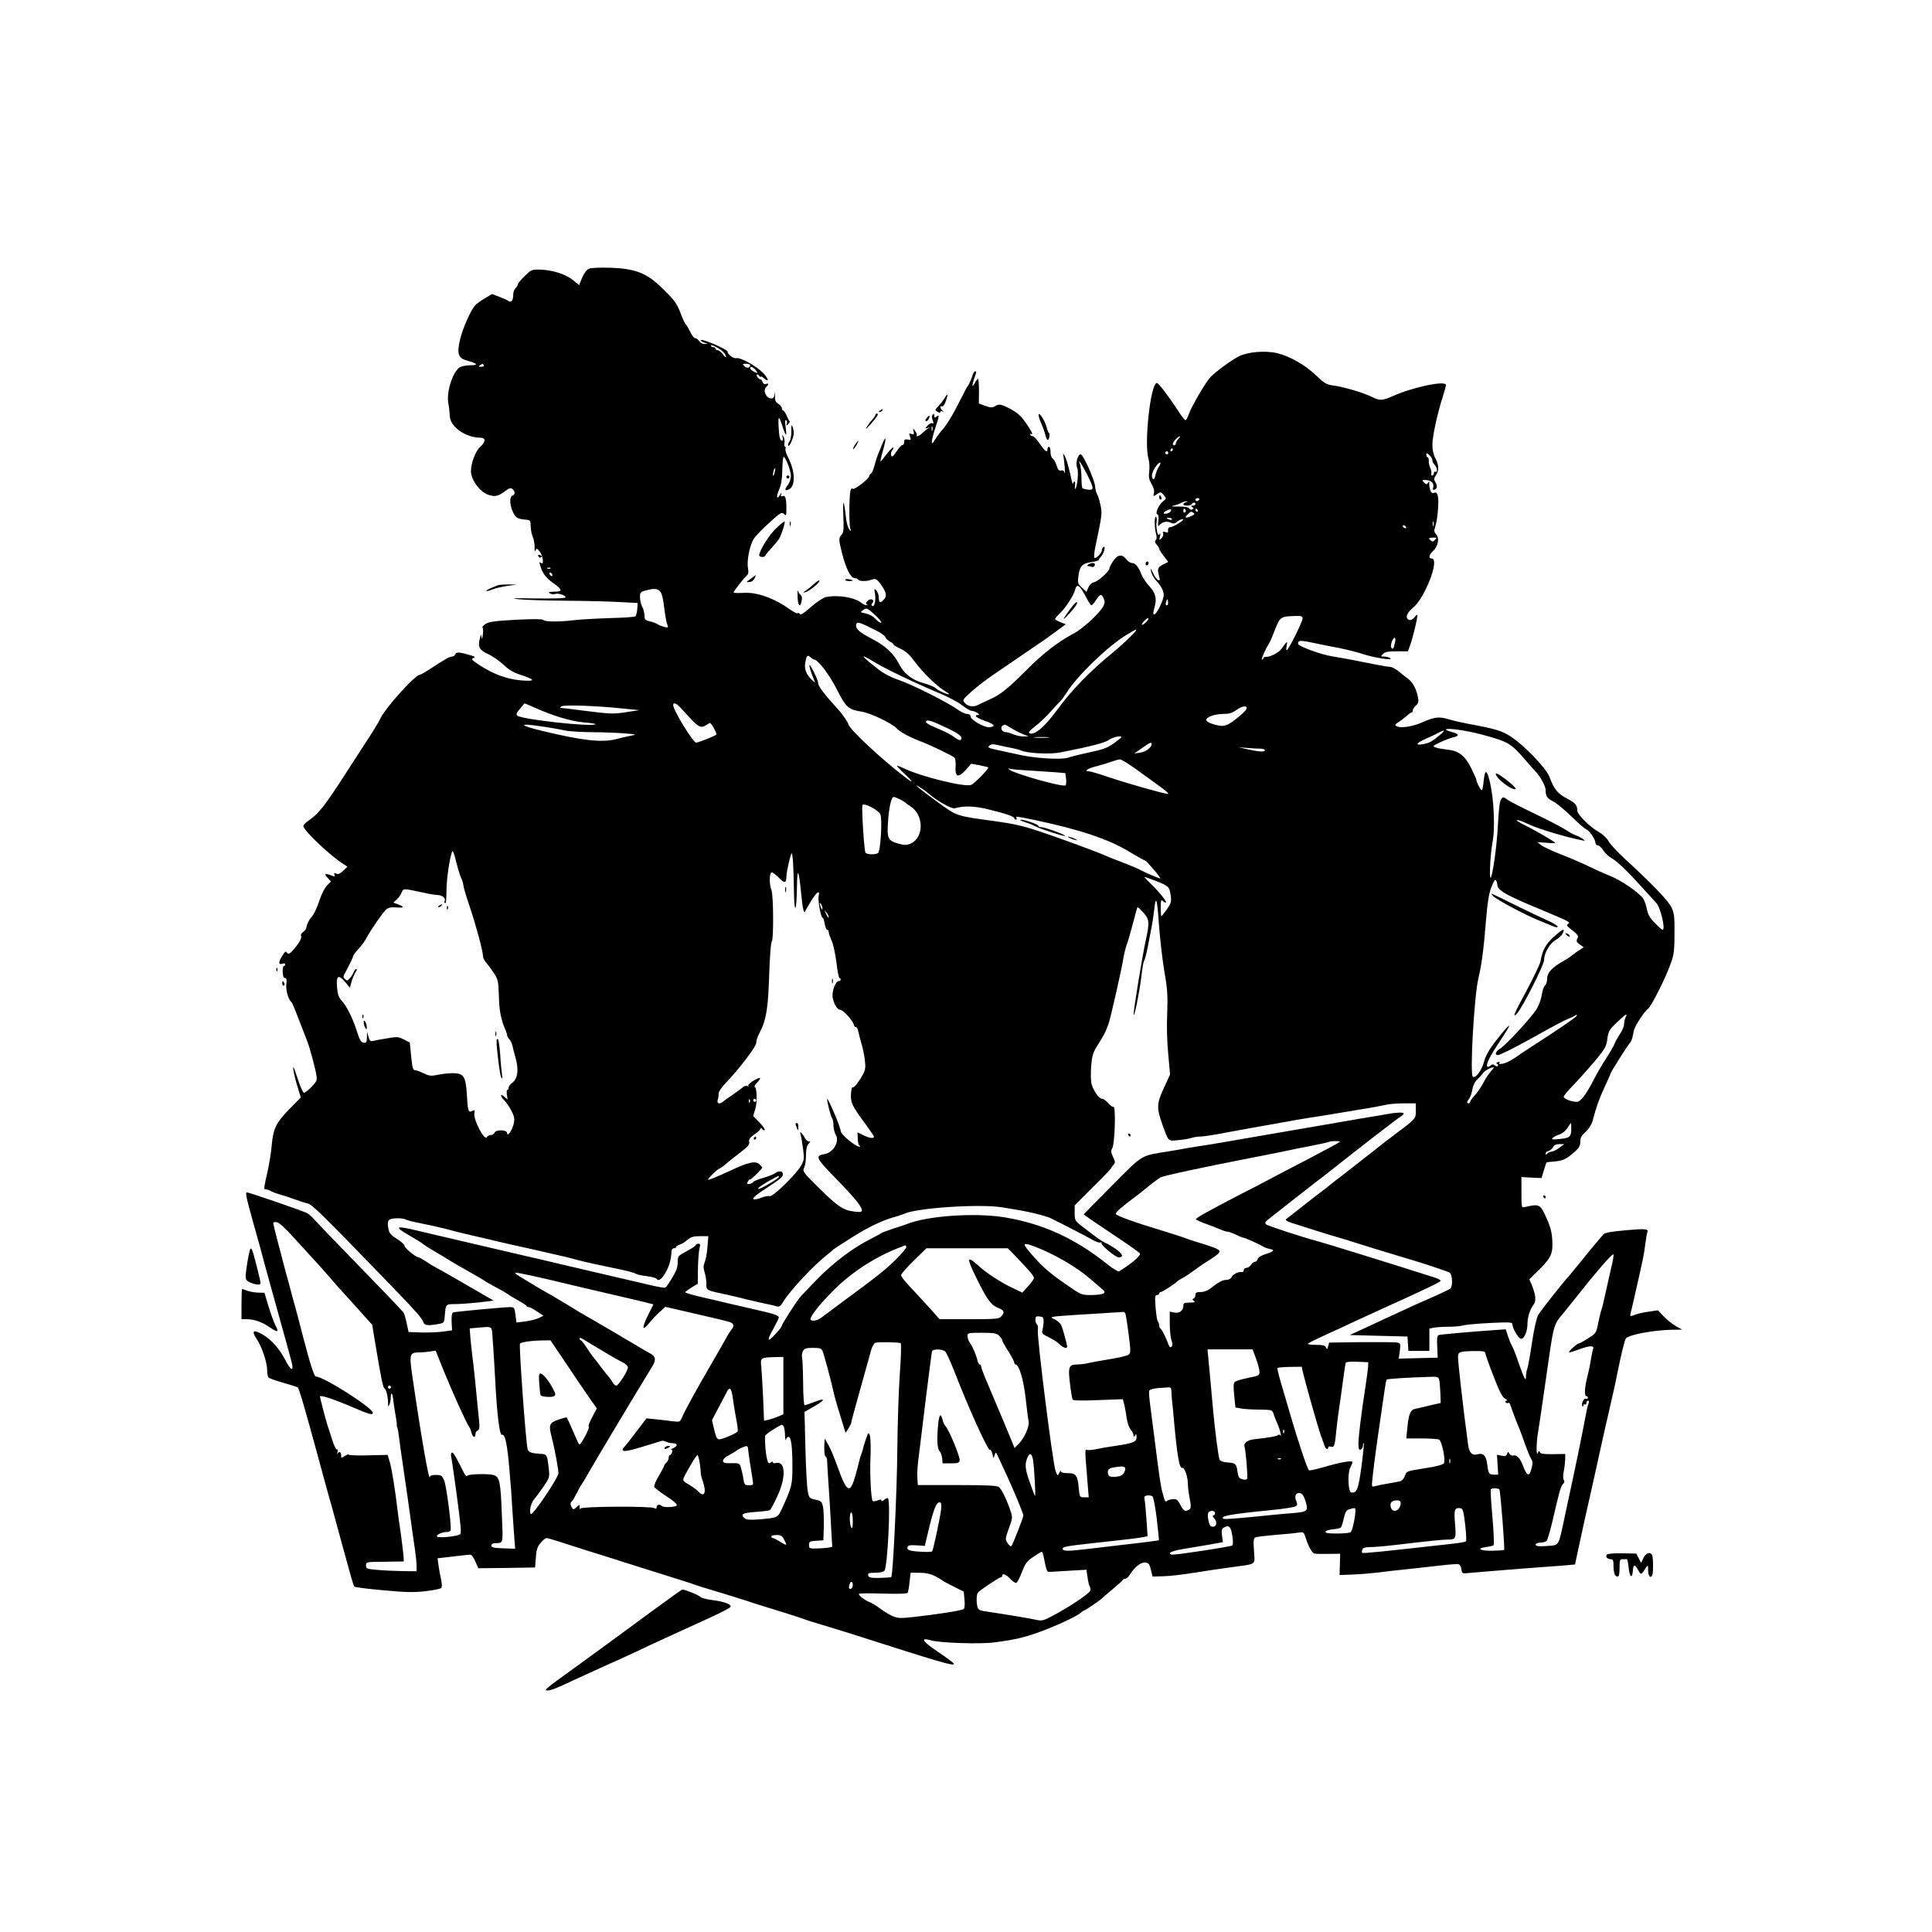 <?xml version="1.0" standalone="no"?>
<!DOCTYPE svg PUBLIC "-//W3C//DTD SVG 20010904//EN"
 "http://www.w3.org/TR/2001/REC-SVG-20010904/DTD/svg10.dtd">
<svg version="1.0" xmlns="http://www.w3.org/2000/svg"
 width="1280pt" height="1280pt" viewBox="0 0 1280 1280"
 preserveAspectRatio="xMidYMid meet">
<g transform="translate(0,1280) scale(0.1,-0.1)"
fill="#000000" stroke="none">
<path d="M3902 11020 c-14 -6 -32 -30 -45 -59 l-20 -50 -42 34 c-47 39 -140
68 -222 69 -49 1 -55 -2 -98 -44 -25 -24 -45 -49 -45 -56 0 -6 -7 -17 -15 -24
-8 -7 -15 -27 -15 -46 0 -36 -14 -51 -33 -37 -7 5 -33 17 -60 27 l-47 18 -47
-28 c-26 -15 -56 -37 -66 -48 -30 -34 -83 -156 -100 -229 -21 -94 -11 -121 51
-137 68 -19 74 -30 16 -30 -27 0 -59 -7 -70 -15 -46 -32 -87 -164 -74 -235 5
-25 9 -63 10 -84 0 -72 104 -146 204 -146 36 0 34 -29 -3 -61 -30 -26 -61
-108 -61 -161 0 -59 64 -143 121 -158 42 -12 61 -7 107 27 26 20 36 22 47 13
19 -16 19 -36 0 -44 -19 -7 -19 -53 -1 -98 19 -46 33 -56 81 -60 39 -3 40 -4
41 -43 0 -22 6 -53 13 -70 8 -16 13 -48 13 -70 -1 -25 1 -34 6 -22 7 16 9 15
26 -5 23 -27 32 -96 11 -78 -12 10 -13 6 -5 -20 14 -47 35 -77 83 -111 65 -47
67 -59 10 -59 -38 -1 -44 -3 -30 -11 9 -6 26 -8 36 -4 22 7 74 -11 67 -24 -3
-5 -92 -7 -198 -6 -147 3 -174 2 -113 -5 44 -5 188 -9 320 -10 132 -1 292 -5
355 -9 l115 -6 -3 -40 c-2 -22 -7 -44 -12 -48 -4 -5 -81 -10 -170 -12 -89 -3
-197 -9 -239 -14 -96 -12 -194 -11 -202 2 -5 6 -65 7 -180 1 -143 -8 -179 -13
-202 -28 -16 -11 -25 -22 -20 -25 4 -3 5 -24 2 -46 -4 -28 -7 -33 -9 -15 -2
22 -3 20 -11 -10 -14 -57 -4 -76 54 -103 29 -13 75 -45 102 -70 35 -34 67 -53
114 -68 80 -26 97 -39 51 -39 -116 1 -220 35 -329 107 -46 31 -52 38 -35 43
15 6 13 9 -16 18 -72 22 -97 24 -103 8 -4 -9 -13 -16 -21 -16 -17 0 -43 -14
-133 -73 -39 -26 -75 -47 -80 -47 -33 0 -233 -223 -266 -296 -7 -16 -42 -74
-78 -129 -36 -55 -96 -147 -133 -205 -158 -246 -192 -289 -270 -343 -14 -10
-26 -23 -26 -30 0 -28 174 -193 264 -251 l28 -18 -28 -27 c-21 -20 -34 -25
-46 -19 -14 7 -16 5 -12 -7 5 -13 2 -14 -21 -5 -42 16 -50 12 -25 -15 l23 -25
-26 -26 c-14 -14 -36 -56 -48 -92 -19 -59 -42 -106 -59 -122 -11 -11 -30 -51
-30 -64 0 -8 -9 -22 -21 -30 -12 -8 -18 -19 -15 -25 8 -12 -8 -43 -44 -86 -30
-36 -40 -41 -51 -24 -5 9 -14 2 -28 -22 -27 -44 -27 -62 -1 -54 11 4 20 2 20
-4 0 -6 -4 -11 -9 -11 -6 0 -9 -18 -8 -40 1 -27 6 -40 15 -40 11 0 13 -10 9
-41 -5 -38 14 -103 34 -119 6 -4 18 -35 75 -182 8 -21 21 -55 29 -75 17 -44
55 -182 62 -231 5 -29 0 -39 -33 -73 -21 -21 -43 -39 -50 -39 -6 0 -24 38 -39
85 -15 47 -29 85 -31 85 -6 0 7 -65 28 -133 l21 -68 -76 -77 c-89 -92 -107
-129 -117 -242 -4 -47 -17 -127 -29 -179 -25 -111 -25 -111 -8 -111 6 0 24 -6
38 -14 14 -7 39 -16 55 -20 16 -4 58 -18 94 -31 36 -13 76 -26 91 -29 24 -5
106 -85 359 -346 56 -58 152 -157 213 -220 141 -146 184 -195 192 -220 7 -22
30 -24 99 -12 39 7 39 8 43 57 6 74 6 75 67 75 31 0 101 5 156 11 l101 12 -73
42 c-40 23 -118 68 -173 100 -55 32 -113 65 -130 73 -16 9 -49 28 -72 44 -23
15 -46 28 -50 28 -18 0 -93 62 -93 76 0 8 -22 29 -50 46 -39 24 -51 38 -56 63
-11 58 -4 70 45 73 25 2 54 -1 65 -6 12 -6 48 -16 81 -22 33 -7 78 -16 100
-21 22 -5 49 -11 60 -14 11 -2 38 -9 60 -15 42 -12 65 -17 185 -45 41 -9 91
-21 110 -26 19 -4 64 -15 100 -23 93 -20 196 -44 375 -85 22 -6 58 -15 80 -21
45 -12 155 -36 230 -51 73 -14 139 -31 150 -39 6 -4 37 -11 70 -15 33 -4 63
-12 67 -19 12 -18 38 4 64 55 21 40 31 80 33 132 1 9 8 17 16 17 8 0 15 4 15
9 0 5 10 11 23 15 12 3 35 17 51 31 24 20 40 25 84 25 l55 0 -6 -72 c-3 -40
-11 -85 -18 -100 -9 -22 -10 -37 -1 -67 7 -21 12 -54 12 -74 0 -48 -8 -44 160
-80 36 -8 85 -20 110 -27 25 -6 74 -17 110 -25 36 -7 75 -16 86 -20 17 -5 26
1 44 32 45 74 205 245 295 314 17 13 32 26 35 30 3 3 60 41 128 83 113 71 200
112 292 137 19 6 44 14 55 19 87 38 501 65 645 41 136 -22 177 -30 239 -46 36
-9 72 -21 80 -25 88 -43 235 -119 271 -140 25 -15 52 -25 60 -22 8 3 12 1 8
-3 -10 -10 92 -95 113 -95 34 0 29 20 -13 51 -24 17 -56 37 -73 44 -29 13 -51
29 -157 111 -46 36 -48 39 -48 88 l0 50 120 120 c66 65 120 122 120 124 0 3 7
13 16 23 14 16 14 21 -2 54 -14 31 -15 41 -5 57 17 28 25 281 8 275 -6 -2 -22
9 -35 25 -13 15 -31 28 -40 28 -21 0 -61 58 -71 102 -4 18 -5 69 -2 113 5 65
12 89 36 129 17 27 37 61 46 75 8 14 23 49 33 76 16 49 89 370 101 450 4 22
13 57 20 77 8 20 26 83 41 140 14 57 28 105 30 107 2 2 20 -13 39 -35 41 -46
42 -65 15 -189 -21 -94 -81 -459 -79 -485 2 -32 39 150 50 245 6 55 15 105 19
110 5 6 16 48 25 95 9 47 20 105 25 130 5 25 12 72 16 105 12 111 20 88 32
-87 7 -95 23 -236 36 -313 21 -119 23 -161 19 -278 -4 -80 -1 -195 7 -272 l12
-134 -42 -91 c-47 -102 -48 -131 -9 -240 42 -116 36 -110 104 -104 33 3 73 10
89 15 16 5 42 9 57 9 16 0 66 7 111 15 46 9 119 22 163 30 44 8 130 24 190 34
146 27 221 40 335 57 52 9 118 19 145 24 28 5 93 15 145 24 52 8 113 20 135
25 22 6 77 11 123 11 l82 0 0 -49 c0 -54 3 -51 -148 -164 -24 -17 -80 -61
-125 -97 -45 -35 -111 -87 -147 -115 -36 -28 -85 -67 -110 -85 -25 -19 -47
-37 -50 -40 -3 -3 -23 -19 -45 -35 -22 -16 -63 -48 -91 -70 -100 -79 -127
-100 -142 -111 -12 -9 7 -18 89 -43 57 -18 115 -37 129 -41 14 -5 66 -20 115
-35 50 -14 101 -30 115 -35 55 -18 260 -81 345 -106 108 -31 263 -83 288 -95
20 -12 24 -91 5 -107 -7 -5 -49 -25 -93 -45 -105 -46 -181 -80 -290 -131 -49
-23 -133 -62 -187 -87 l-96 -44 191 -5 192 -5 3 -48 3 -47 70 0 69 0 0 74 0
74 31 6 c17 3 61 6 98 6 36 0 80 4 97 9 17 5 97 12 178 16 123 6 146 5 146 -7
0 -30 41 -98 58 -98 21 0 42 50 42 102 0 42 17 95 41 125 18 25 14 65 -14 133
l-15 34 69 68 c76 76 89 105 83 195 -3 57 -16 98 -52 173 -29 60 -40 64 -129
43 -23 -5 -23 -4 -23 97 l0 102 66 -4 67 -3 15 50 c9 28 16 51 18 53 1 2 25 5
54 7 56 5 77 15 135 66 27 24 35 39 35 65 0 27 8 41 35 65 21 19 39 47 46 72
27 101 44 147 80 225 22 46 39 86 39 89 0 8 112 185 127 201 7 7 15 24 18 38
3 13 7 34 10 47 6 29 69 126 93 143 22 15 120 210 153 306 19 52 23 85 23 193
1 114 -2 136 -21 175 -22 45 -132 159 -308 320 -49 45 -98 98 -108 117 -11 20
-37 45 -65 61 -60 34 -142 116 -142 141 0 37 -12 51 -71 82 -61 33 -82 59
-114 143 -22 57 -162 204 -254 265 -60 39 -101 52 -286 86 -38 7 -96 20 -128
30 -64 19 -93 15 -175 -21 -63 -28 -143 -40 -167 -26 -16 9 -15 11 11 28 16
10 40 29 54 41 14 13 28 23 32 23 5 0 8 6 8 13 0 8 9 22 21 33 16 14 19 26 14
51 -10 56 -33 100 -65 125 -17 12 -46 36 -65 51 -19 16 -44 29 -57 29 -13 0
-61 9 -108 18 -102 21 -195 39 -271 51 -78 12 -229 68 -229 84 0 24 14 24 101
6 46 -10 125 -26 174 -35 50 -10 122 -28 160 -41 74 -24 202 -43 175 -25 -8 5
-26 10 -40 10 -23 0 -23 1 -7 18 14 13 35 17 91 17 l74 0 16 45 c18 51 46 167
46 190 0 10 -6 7 -19 -9 -12 -16 -24 -22 -35 -18 -28 11 -18 45 23 78 82 66
183 329 126 329 -23 0 -18 24 10 50 33 31 43 85 20 110 -15 16 -15 24 -6 52
15 43 26 168 17 202 -5 21 -11 26 -25 21 -14 -4 -21 1 -26 22 -5 15 -7 35 -6
43 2 13 0 13 -8 1 -8 -12 -12 -12 -26 2 -15 16 -15 17 5 17 39 0 62 -19 56
-46 -5 -18 -3 -22 9 -18 18 7 19 27 3 53 -9 14 -8 23 5 42 22 31 21 66 -3 112
-13 24 -20 56 -20 92 0 54 33 206 70 321 11 34 20 67 20 73 0 32 -215 -12
-354 -74 -69 -30 -85 -31 -138 -4 -51 26 -186 66 -254 75 -45 5 -59 14 -116
68 -72 69 -175 127 -256 146 -81 19 -196 9 -257 -22 -50 -26 -154 -103 -187
-138 -30 -32 -126 -196 -141 -242 -8 -24 -19 -43 -23 -42 -5 0 -27 28 -49 63
-61 94 -131 186 -141 184 -42 -7 -85 -402 -55 -503 6 -19 8 -56 5 -82 -5 -38
-2 -54 15 -84 14 -24 20 -46 16 -61 -5 -23 -5 -24 20 -7 24 16 26 16 45 -6 19
-22 19 -23 -4 -41 -30 -24 -55 -81 -38 -87 8 -2 10 -17 6 -45 -3 -23 -2 -37 3
-31 19 25 51 34 77 22 21 -9 29 -8 44 5 10 10 27 17 38 17 21 0 -61 -52 -83
-53 -12 0 -17 -11 -14 -30 1 -5 -8 -6 -19 -2 -15 5 -18 3 -14 -9 3 -9 -1 -23
-11 -32 -15 -15 -16 -14 -10 12 5 21 4 25 -3 15 -8 -11 -12 -6 -17 22 -4 21
-5 49 -2 62 2 14 0 28 -4 31 -12 7 -11 -72 0 -113 6 -20 5 -35 -2 -42 -7 -7
-6 -16 6 -29 9 -10 17 -23 17 -28 0 -5 14 -27 30 -48 l30 -39 -31 -15 c-38
-19 -43 -31 -31 -75 8 -30 8 -35 -5 -30 -8 3 -24 24 -34 47 -16 35 -18 36 -13
11 3 -16 16 -41 28 -55 40 -43 56 -74 56 -103 0 -31 -47 -127 -62 -127 -10 0
-10 7 3 53 14 53 4 91 -38 135 -19 20 -42 55 -51 77 -19 50 -40 75 -63 75 -10
0 -26 11 -37 25 -28 36 -57 32 -87 -12 -14 -21 -25 -43 -25 -49 0 -19 -74 -85
-100 -91 -16 -3 -31 -16 -39 -35 l-13 -29 -30 28 c-28 26 -29 32 -23 78 8 64
26 83 86 91 27 4 49 10 49 15 0 4 7 14 15 22 18 19 33 73 16 63 -6 -4 -11 -14
-11 -22 0 -18 -38 -56 -49 -50 -4 3 -2 36 6 73 46 219 46 222 33 281 -7 32
-17 62 -22 69 -5 6 -11 30 -13 53 -4 43 -79 210 -95 210 -20 0 -36 -60 -23
-90 10 -25 1 -126 -13 -139 -4 -3 -4 6 -2 22 3 15 1 27 -3 27 -5 0 -9 -8 -10
-17 0 -10 -9 21 -19 69 -11 48 -26 100 -35 115 -10 18 -14 21 -11 8 3 -11 7
-47 10 -80 2 -33 3 -50 0 -39 -4 15 -11 20 -23 17 -15 -4 -22 4 -31 34 -7 21
-19 42 -26 46 -8 4 -14 24 -14 42 0 19 -4 35 -10 35 -5 0 -10 -7 -10 -15 0
-27 -17 -16 -51 35 -19 27 -39 50 -46 50 -6 0 -15 4 -18 10 -4 6 1 7 10 3 10
-3 -2 22 -30 63 -37 55 -59 76 -106 102 -65 35 -80 38 -109 20 -15 -10 -28 -9
-62 3 l-43 16 1 82 c0 44 -3 81 -6 81 -4 0 -13 -11 -20 -25 -7 -14 -15 -24
-17 -22 -3 3 10 49 22 80 4 10 3 17 -3 17 -6 0 -13 -10 -17 -22 -7 -25 -27
-70 -35 -78 -3 -3 -21 -36 -40 -75 -53 -107 -99 -183 -128 -214 -15 -16 -35
-44 -46 -62 -29 -52 -30 -19 -2 67 30 91 31 101 11 84 -12 -10 -15 -9 -15 6 0
12 -3 15 -10 8 -7 -7 -8 -19 -1 -37 8 -20 7 -25 -3 -21 -7 3 -21 -5 -31 -16
-19 -20 -18 -21 1 -15 18 6 18 6 0 -5 -10 -7 -27 -21 -37 -31 -18 -18 -45 -27
-35 -11 2 4 -3 16 -11 27 -15 20 -15 20 -10 -3 4 -19 2 -22 -14 -17 -17 6 -18
3 -10 -18 8 -22 7 -23 -15 -19 -19 3 -24 0 -24 -17 0 -11 -4 -20 -10 -19 -5 2
-23 -17 -39 -41 -24 -36 -31 -42 -37 -28 -3 10 -1 24 6 32 7 9 11 18 8 21 -3
2 -23 -18 -44 -45 -21 -28 -39 -49 -41 -48 -1 2 6 36 18 76 23 84 20 101 -6
39 -9 -24 -21 -52 -26 -63 -5 -11 -16 -45 -24 -75 -8 -30 -19 -56 -25 -58 -5
-2 -10 -9 -11 -15 0 -19 -103 -97 -110 -85 -4 6 -10 1 -14 -11 -9 -30 -11
-221 -2 -251 8 -23 7 -24 -7 -6 -8 10 -18 44 -21 75 -14 124 -22 133 -18 20 4
-96 2 -119 -11 -132 -21 -20 -20 -33 4 -127 24 -95 57 -160 81 -160 10 0 21
-4 24 -10 8 -12 56 -13 88 -1 29 11 38 6 71 -43 30 -45 33 -68 10 -90 -23 -24
-31 -20 -32 16 0 17 -8 38 -16 46 -14 14 -15 12 -9 -21 7 -43 -3 -90 -18 -82
-7 5 -7 11 1 20 18 22 -12 35 -32 14 -12 -12 -13 -19 -5 -23 8 -3 7 -5 -2 -5
-8 -1 -22 5 -30 12 -46 39 -156 58 -240 41 -17 -4 -60 -32 -98 -65 -47 -42
-69 -56 -74 -47 -4 7 -11 9 -15 5 -4 -3 -28 9 -53 27 -101 73 -219 115 -309
108 -34 -2 -62 -1 -62 3 0 8 68 95 88 112 10 8 12 22 8 47 -10 50 11 154 38
196 13 20 59 68 104 108 73 66 81 71 96 57 15 -15 16 -12 16 38 0 66 -7 88
-26 80 -10 -4 -13 0 -8 13 4 13 1 12 -8 -4 -23 -38 -27 -13 -6 35 14 33 20 69
21 133 1 49 5 86 10 83 16 -10 47 -94 47 -127 0 -19 -9 -45 -21 -60 -24 -31
-20 -43 10 -27 42 23 39 118 -5 205 -14 26 -23 54 -20 62 3 8 2 14 -3 14 -4 0
-6 11 -4 24 3 13 0 32 -6 43 -11 16 -11 16 -6 -4 4 -13 2 -23 -4 -23 -13 0
-20 28 -23 102 -3 66 3 64 27 -9 9 -29 19 -53 22 -53 3 0 2 23 -2 51 -5 36 -4
50 3 45 6 -4 8 -14 5 -23 -6 -15 -5 -16 9 -3 9 8 13 17 9 20 -4 3 -13 20 -20
38 -8 17 -17 32 -22 32 -5 0 -9 7 -9 15 0 8 -11 22 -24 30 -19 13 -23 23 -21
58 1 24 1 28 -2 10 -3 -24 -9 -33 -22 -33 -34 0 -58 51 -36 74 19 19 19 30 0
22 -10 -4 -19 2 -25 17 -5 12 -9 18 -9 14 -1 -5 -8 -1 -17 8 -9 9 -13 19 -10
23 4 3 11 0 16 -8 6 -8 10 -11 10 -6 0 5 9 1 20 -9 38 -34 34 -5 -4 34 -45 46
-151 105 -178 98 -18 -5 -58 26 -58 44 0 5 -28 21 -62 37 -68 32 -130 50 -113
34 6 -6 19 -12 30 -15 16 -4 16 -5 -5 -6 -15 -1 -30 7 -38 19 -7 11 -18 20
-26 20 -8 0 -22 17 -31 38 -10 20 -23 44 -31 52 -7 8 -22 40 -33 70 -26 69
-39 88 -125 172 -100 98 -175 128 -339 134 -71 2 -132 0 -145 -6z m896 -558
c6 -9 12 -21 12 -26 0 -6 -10 1 -21 17 -11 15 -27 27 -35 27 -8 0 -14 5 -14
10 0 6 -7 10 -15 10 -8 0 -15 5 -15 11 0 12 69 -26 88 -49z m-1593 -82 c3 -6
-4 -10 -17 -10 -18 0 -20 2 -8 10 19 12 18 12 25 0z m1765 1 c0 -19 -22 -23
-38 -7 -15 15 -14 16 11 16 15 0 27 -4 27 -9z m35 -31 c10 -11 15 -20 11 -20
-14 0 -46 21 -46 30 0 16 16 11 35 -10z m1172 -402 c-3 -7 -5 -2 -5 12 0 14 2
19 5 13 2 -7 2 -19 0 -25z m1630 -56 c-10 -10 -17 -24 -17 -30 0 -7 -4 -12
-10 -12 -16 0 -12 18 10 40 25 25 39 26 17 2z m-37 -72 c0 -5 -5 -10 -11 -10
-5 0 -7 5 -4 10 3 6 8 10 11 10 2 0 4 -4 4 -10z m-30 -20 c0 -5 -4 -10 -10
-10 -5 0 -10 5 -10 10 0 6 5 10 10 10 6 0 10 -4 10 -10z m1750 -50 c0 -10 7
-23 15 -30 16 -14 21 -55 5 -45 -5 3 -10 -1 -10 -9 0 -9 -5 -16 -11 -16 -6 0
-9 6 -6 13 2 6 -1 23 -7 37 -7 14 -11 35 -10 48 0 12 -3 22 -7 22 -5 0 -9 7
-9 17 0 14 2 14 20 -2 11 -10 20 -26 20 -35z m-2286 -97 c45 -91 45 -101 4
-97 -17 2 -34 7 -37 10 -3 3 -6 35 -6 72 -1 37 -5 76 -10 87 -19 47 16 -5 49
-72z m474 55 c-9 -13 -19 -38 -23 -57 -5 -22 -10 -30 -17 -23 -14 14 -3 52 23
86 25 32 38 27 17 -6z m-2547 -44 c-5 -16 -10 -21 -10 -12 -1 18 10 51 15 45
2 -1 -1 -16 -5 -33z m2814 -174 c-3 -5 -10 -10 -16 -10 -5 0 -9 5 -9 10 0 6 7
10 16 10 8 0 12 -4 9 -10z m-87 -17 c-10 -2 -18 -9 -18 -14 0 -12 47 -12 55 1
3 6 10 10 16 10 5 0 9 -4 9 -10 0 -5 -8 -10 -17 -10 -14 0 -15 -2 -4 -9 10 -7
10 -10 1 -16 -7 -4 -16 -2 -21 6 -5 9 -28 13 -71 13 -44 -1 -54 1 -33 6 17 4
40 12 50 18 11 6 27 11 35 11 11 -1 10 -3 -2 -6z m-102 -61 c-8 -13 -46 -22
-46 -11 0 10 42 30 49 23 1 -1 0 -7 -3 -12z m99 9 c3 -5 1 -12 -5 -16 -5 -3
-10 1 -10 9 0 18 6 21 15 7z m80 -1 c3 -5 1 -10 -4 -10 -6 0 -11 5 -11 10 0 6
2 10 4 10 3 0 8 -4 11 -10z m-27 -18 c9 -6 5 -12 -13 -20 -39 -18 -51 -14 -29
7 22 23 25 24 42 13z m-144 -41 c4 -5 -3 -7 -14 -4 -23 6 -26 13 -6 13 8 0 17
-4 20 -9z m1733 -43 c-3 -7 -5 -2 -5 12 0 14 2 19 5 13 2 -7 2 -19 0 -25z
m-182 -8 c3 -5 2 -10 -4 -10 -5 0 -13 5 -16 10 -3 6 -2 10 4 10 5 0 13 -4 16
-10z m192 -87 c-14 -14 -17 -14 -31 -1 -13 13 -11 15 16 16 28 1 30 -1 15 -15z
m-5860 -189 c-3 -3 -12 -4 -19 -1 -8 3 -5 6 6 6 11 1 17 -2 13 -5z m13 -45 c0
-6 -4 -7 -10 -4 -5 3 -10 11 -10 16 0 6 5 7 10 4 6 -3 10 -11 10 -16z m3507
-96 c10 -16 27 -45 37 -65 11 -21 23 -38 27 -38 5 0 19 16 31 35 27 41 35 43
50 10 9 -20 8 -31 -2 -51 -27 -49 -135 -149 -200 -183 -100 -53 -206 -135
-310 -241 -122 -122 -171 -162 -245 -195 -33 -15 -68 -31 -77 -36 -29 -15 -64
-10 -84 12 -19 21 -19 22 41 76 33 30 98 80 145 112 47 32 123 84 170 116 47
32 105 72 130 89 25 16 76 52 113 80 l68 50 -35 14 c-20 8 -36 17 -36 21 0 4
14 20 31 37 39 36 93 120 102 157 9 34 21 34 44 0z m-2793 -12 c11 -12 20 -49
26 -104 6 -47 14 -98 20 -112 9 -24 8 -25 -18 -19 -15 4 -36 12 -47 19 -11 7
-35 16 -53 19 -28 7 -32 12 -32 39 -1 18 -7 43 -15 57 -8 14 -14 41 -15 62 0
33 3 37 38 46 57 15 77 14 96 -7z m3362 -88 c-11 -11 -17 4 -9 23 7 18 8 18
11 1 2 -10 1 -21 -2 -24z m-1939 -67 c26 -24 45 -47 41 -51 -4 -4 -20 6 -36
23 -17 19 -43 33 -67 38 -35 6 -37 8 -20 20 26 19 28 19 82 -30z m2833 -24 c0
-19 -84 -190 -102 -207 -7 -7 -8 1 -4 25 7 37 5 36 -34 -19 -16 -24 -77 -55
-102 -53 -10 0 -18 -3 -18 -9 0 -5 -4 -9 -9 -9 -8 0 22 67 48 110 6 8 23 49
39 90 32 83 37 86 135 89 39 1 47 -2 47 -17z m-1035 -22 c-10 -11 -23 -20 -28
-20 -6 0 0 11 13 25 27 29 42 25 15 -5z m-1793 -56 c32 -15 60 -35 63 -44 3
-9 17 -23 30 -30 14 -7 25 -16 25 -20 0 -4 21 -17 48 -29 34 -16 59 -39 92
-84 50 -69 142 -159 198 -194 20 -12 34 -23 31 -23 -17 -1 -74 25 -89 40 -9 9
-47 25 -84 35 -71 19 -127 62 -156 120 -36 72 -93 126 -182 172 -88 45 -115
71 -104 99 6 16 21 12 128 -42z m1721 -6 c-8 -14 -99 -100 -146 -138 -154
-125 -276 -250 -376 -387 -84 -115 -157 -174 -184 -147 -3 4 16 23 42 43 27
20 75 65 106 101 32 36 61 67 65 70 4 3 21 27 38 53 70 111 271 305 394 380
68 41 73 43 61 25z m1720 -71 c-10 -44 -13 -51 -23 -41 -7 7 -6 21 1 42 12 35
30 35 22 -1z m-3849 -117 c25 0 100 -98 150 -197 62 -121 76 -134 166 -148 58
-10 198 -76 230 -110 24 -26 86 -59 175 -93 64 -25 197 -90 209 -102 6 -6 9
-32 7 -60 -4 -70 18 -76 67 -21 l37 41 54 -10 c30 -6 56 -12 58 -14 7 -7 -91
-108 -113 -116 -42 -17 -333 55 -447 110 -22 11 -42 18 -44 16 -2 -1 19 -24
47 -50 59 -55 65 -70 13 -30 -159 120 -383 329 -383 358 0 7 -37 61 -55 82
-110 121 -144 167 -145 191 0 20 -54 127 -57 116 -2 -6 6 -34 17 -64 l21 -53
-21 19 c-37 33 -53 73 -45 114 9 49 14 55 34 37 10 -9 21 -16 25 -16z m400
-17 c71 -44 277 -142 426 -204 58 -24 127 -60 153 -81 27 -21 57 -38 66 -38 9
0 26 -6 37 -14 13 -10 15 -14 4 -13 -8 1 -15 -2 -15 -8 0 -5 27 -19 60 -31 66
-23 76 -37 30 -42 -35 -3 -125 49 -125 73 0 9 -9 15 -23 15 -13 0 -42 14 -64
30 -63 46 -304 167 -391 196 -46 15 -97 42 -127 65 -127 99 -137 116 -31 52z
m-2252 -301 c122 -55 242 -91 326 -98 45 -4 80 -9 77 -12 -20 -20 -493 32
-518 57 -7 7 -6 16 4 28 28 34 43 53 45 53 1 0 31 -13 66 -28z m961 5 c12 -12
41 -44 64 -69 58 -64 78 -74 108 -54 14 9 26 16 29 16 9 0 48 -71 42 -77 -9
-9 -119 -53 -134 -53 -20 0 -152 215 -152 249 0 18 19 13 43 -12z m-377 -11
l109 -11 -90 -14 c-82 -12 -106 -11 -256 8 -91 12 -170 21 -175 21 -5 0 -2 5
6 10 17 12 234 4 406 -14z m4134 3 c0 -13 -34 -45 -94 -90 -25 -18 -50 -29
-70 -28 -39 1 -99 22 -104 37 -6 19 54 42 111 42 41 0 61 6 87 25 36 26 70 33
70 14z m-1982 -134 c83 -40 104 -59 86 -78 -4 -3 -21 4 -38 17 -31 23 -56 35
-149 75 -28 12 -46 25 -42 31 9 14 33 7 143 -45z m-2538 -14 c25 -6 106 -11
180 -12 74 0 173 -4 220 -8 76 -6 81 -8 45 -14 -22 -4 -69 -15 -103 -24 -95
-24 -220 -10 -483 53 -159 38 -171 55 -23 33 65 -9 139 -22 164 -28z m2958 16
c20 -13 55 -31 77 -40 l40 -16 -33 0 c-18 -1 -49 6 -69 14 -19 8 -43 15 -53
15 -22 0 -35 31 -18 42 17 10 13 11 56 -15z m3125 -45 c172 -47 186 -55 287
-172 30 -35 60 -68 66 -74 29 -31 64 -94 64 -118 0 -42 10 -58 51 -78 21 -11
76 -56 121 -100 45 -44 89 -82 98 -85 19 -6 60 -66 60 -88 0 -9 7 -17 15 -17
8 0 25 -15 37 -34 12 -18 36 -41 53 -50 40 -23 102 -82 205 -196 47 -52 88
-97 91 -100 28 -23 66 -180 44 -180 -4 0 -27 20 -51 45 -35 35 -46 55 -54 97
-6 28 -18 60 -28 71 -40 45 -139 112 -210 142 -43 17 -111 48 -152 68 -41 20
-122 55 -180 77 -58 23 -116 50 -130 61 l-25 20 65 -5 c45 -4 60 -3 50 4 -38
26 -141 85 -198 113 -87 43 -60 47 30 4 61 -29 246 -84 348 -104 24 -5 24 -5
5 10 -11 8 -31 18 -43 22 -13 4 -43 20 -67 36 -23 16 -114 63 -201 105 -88 42
-172 85 -187 96 -27 20 -29 20 -42 2 -9 -12 -15 -65 -20 -154 -6 -130 -28
-301 -45 -358 -15 -46 -9 128 7 220 11 58 13 120 9 208 -5 124 -33 265 -52
265 -5 0 -11 -26 -14 -57 -3 -31 -8 -60 -12 -63 -6 -6 -38 56 -38 73 0 3 -14
34 -31 69 -41 85 -84 119 -158 126 -32 4 -68 10 -80 15 -22 8 -19 10 30 34 30
14 69 29 87 33 43 9 40 22 -8 35 -22 6 -40 13 -40 16 0 14 136 -5 243 -34z
m-278 3 c-54 -46 -75 -58 -115 -65 -58 -11 -49 7 18 36 31 14 68 31 82 39 40
22 47 17 15 -10z m-2602 -22 c-24 -2 -62 -2 -85 0 -24 2 -5 4 42 4 47 0 66 -2
43 -4z m487 3 c0 -2 -23 -21 -51 -41 -43 -30 -71 -41 -163 -60 -61 -13 -124
-29 -141 -35 -38 -14 -210 -5 -309 17 -39 8 -106 23 -149 32 -69 15 -77 19
-62 31 13 11 25 11 63 2 26 -6 65 -14 87 -18 22 -4 48 -11 57 -15 38 -20 192
-28 264 -14 207 41 294 64 321 83 24 18 83 31 83 18z m200 -45 c0 -23 -38 -52
-75 -57 l-40 -6 50 35 c52 37 65 43 65 28z m718 -31 c17 0 32 -4 32 -10 0 -13
-32 -12 -110 5 l-65 14 55 -4 c30 -3 70 -5 88 -5z m-823 -135 c50 -36 121 -88
159 -115 39 -28 63 -50 55 -50 -24 0 -252 64 -387 109 -67 23 -129 41 -137 41
-37 0 -9 19 48 33 34 9 80 23 102 31 22 8 47 15 55 15 8 1 56 -29 105 -64z
m-720 -9 c61 -4 142 -9 182 -12 l71 -6 5 -37 c2 -20 1 -40 -3 -44 -14 -15
-349 79 -375 106 -7 7 -7 8 0 5 6 -3 60 -9 120 -12z m-655 -152 c55 -48 155
-105 175 -99 63 17 125 15 210 -4 117 -28 185 -50 185 -62 0 -5 5 -9 11 -9 5
0 7 5 4 10 -8 14 -5 13 130 -15 292 -62 481 -125 619 -209 51 -31 97 -56 102
-57 9 0 110 -119 101 -119 -9 0 -101 39 -129 55 -14 8 -68 31 -120 51 -51 19
-106 41 -123 49 -54 24 -307 117 -440 161 -96 32 -169 48 -280 63 -264 36
-252 32 -383 127 -121 88 -174 132 -117 98 17 -10 41 -27 55 -40z m-187 -40
c18 -9 34 -20 37 -23 3 -4 18 -14 33 -24 90 -58 89 -209 -2 -247 -25 -10 -40
-10 -76 0 -72 20 -79 34 -72 142 7 101 22 168 38 168 5 0 24 -7 42 -16z m-131
-98 c15 -27 2 -247 -15 -258 -18 -12 -75 -10 -83 3 -9 15 -27 297 -20 315 7
18 102 -30 118 -60z m-2777 -423 c8 -17 15 -39 15 -48 0 -10 18 -71 40 -136
43 -127 90 -301 90 -334 0 -11 10 -31 23 -45 12 -14 35 -45 50 -68 26 -40 29
-54 32 -145 2 -100 14 -161 41 -224 8 -17 14 -36 14 -43 0 -6 7 -18 15 -26 8
-9 17 -27 20 -42 3 -15 12 -50 20 -78 24 -83 15 -143 -25 -171 -11 -8 -20 -21
-20 -29 0 -8 -4 -14 -8 -14 -5 0 -6 -15 -4 -32 l5 -33 -22 19 c-13 12 -21 15
-21 7 0 -7 9 -20 19 -29 11 -10 32 -39 46 -65 21 -38 25 -57 20 -85 -7 -42
-44 -100 -45 -69 0 23 -75 25 -84 2 -3 -8 -14 -15 -25 -15 -11 0 -21 -6 -24
-12 -12 -37 -93 113 -84 158 3 20 1 22 -14 14 -26 -14 -30 -2 -36 108 -7 121
-21 142 -94 142 -27 0 -71 -5 -99 -11 -44 -9 -55 -8 -93 10 -24 12 -50 21 -59
21 -12 0 -17 19 -24 92 l-9 91 -39 20 c-36 19 -45 19 -110 8 -39 -6 -81 -14
-93 -17 -18 -5 -24 0 -32 27 l-9 34 -1 -38 c-1 -33 -4 -38 -22 -35 -17 2 -26
18 -44 74 -28 88 -69 171 -102 205 -19 21 -26 41 -30 87 -7 78 9 89 53 37 l32
-39 11 40 c6 21 18 49 26 62 9 12 12 22 6 22 -5 0 -12 -8 -16 -17 -3 -10 -14
-29 -25 -41 -17 -21 -21 -22 -34 -9 -13 12 -13 18 1 43 30 55 53 103 53 111 0
4 16 26 36 47 20 22 43 54 51 70 25 49 108 169 131 190 16 13 33 17 66 14 54
-4 59 3 14 20 l-32 12 23 21 c12 11 27 32 32 46 11 28 9 28 144 -1 39 -9 82
-16 96 -16 28 0 55 -23 45 -39 -4 -5 -2 -12 3 -15 6 -4 9 30 9 81 0 76 20 216
38 263 4 8 15 -21 25 -65 11 -44 26 -94 34 -112z m2199 106 c2 -30 5 -115 6
-189 2 -167 18 -147 20 25 2 136 12 118 29 -54 9 -95 18 -131 27 -106 2 6 19
34 37 64 36 61 62 79 51 36 -7 -28 14 -145 26 -145 4 0 10 -18 14 -40 3 -22
11 -40 16 -40 6 0 10 -6 10 -14 0 -7 9 -34 20 -59 11 -24 25 -90 32 -146 6
-55 15 -101 20 -101 4 0 8 -4 8 -10 0 -5 -6 -10 -13 -10 -22 0 -48 -72 -40
-111 8 -42 31 -79 49 -79 19 0 83 -70 90 -97 4 -13 10 -21 14 -18 5 3 12 -9
16 -27 10 -43 9 -37 23 -88 8 -25 17 -72 21 -104 6 -52 4 -65 -19 -105 -27
-48 -56 -82 -64 -75 -3 3 -7 -16 -9 -42 -4 -57 8 -83 93 -197 32 -44 59 -83
59 -88 0 -14 -28 -10 -70 10 l-39 19 2 -44 c1 -24 6 -44 11 -44 5 0 7 -3 4 -6
-14 -13 -128 78 -128 102 0 7 -13 46 -29 86 -31 76 -61 138 -61 126 0 -21 24
-115 32 -125 6 -7 10 -29 10 -50 0 -20 7 -47 14 -59 29 -44 -13 -119 -72 -130
-65 -12 -61 -23 67 -155 129 -132 179 -193 179 -217 0 -12 -10 -14 -49 -9 -74
9 -105 29 -231 152 -110 109 -114 114 -102 139 7 15 12 52 12 83 0 39 5 62 17
75 13 14 14 19 4 16 -8 -2 -20 8 -27 20 -6 13 -17 29 -24 35 -10 10 -11 7 -5
-13 4 -14 11 -56 16 -95 8 -64 6 -73 -15 -110 -37 -61 -186 -206 -207 -200 -9
3 -36 -2 -58 -11 -23 -9 -45 -13 -49 -9 -9 8 19 31 120 96 55 36 76 55 75 69
-1 23 -24 26 -52 7 -11 -8 -48 -22 -82 -32 -35 -10 -63 -22 -63 -26 0 -4 -9
-9 -20 -12 -11 -3 -20 -2 -20 1 0 11 20 38 20 28 0 -8 80 70 80 78 0 3 -7 12
-16 20 -27 28 -74 18 -207 -45 -71 -33 -131 -58 -135 -55 -6 6 66 75 79 76 3
0 19 12 35 26 16 14 52 43 80 64 71 54 83 67 77 88 -3 13 7 27 36 47 23 15 41
33 41 39 0 6 4 4 10 -4 5 -8 12 -11 16 -7 4 4 -11 27 -34 50 l-42 43 14 46
c14 46 11 148 -5 148 -4 0 3 12 17 27 13 14 22 28 20 30 -8 9 -86 -40 -79 -50
4 -6 1 -7 -6 -2 -7 4 -22 -1 -34 -12 -12 -10 -42 -32 -67 -49 -25 -16 -51 -35
-58 -41 -23 -22 -45 -16 -37 10 4 12 7 31 6 42 0 11 17 38 38 60 96 100 211
250 211 275 0 14 9 41 19 61 47 87 60 165 67 389 4 118 11 218 17 221 13 9 12
308 -2 342 -16 40 -14 117 2 117 7 0 28 -16 47 -35 37 -39 50 -37 50 6 0 32
30 162 36 156 2 -2 6 -28 8 -58z m2403 -125 c86 -34 91 -39 99 -96 6 -41 3
-51 -25 -92 -18 -25 -34 -46 -36 -46 -3 0 -5 26 -5 57 0 44 3 54 12 45 7 -7
16 -12 21 -12 14 0 -40 68 -97 123 -27 26 -47 47 -43 47 4 0 37 -12 74 -26z
m2263 -25 c0 -37 53 -68 288 -165 195 -82 199 -84 181 -95 -11 -8 -9 -13 11
-29 56 -43 61 -50 50 -69 -8 -16 -5 -23 16 -38 l26 -19 -44 -29 c-23 -17 -45
-33 -48 -36 -3 -3 -21 -14 -40 -25 -77 -43 -110 -78 -110 -119 0 -18 -6 -38
-14 -44 -8 -7 -17 -34 -21 -60 -3 -26 -18 -68 -33 -94 -32 -54 -204 -241 -244
-265 -29 -17 -38 -42 -14 -42 14 0 102 44 216 107 167 93 218 120 250 133 19
7 41 18 48 23 9 7 11 6 7 -4 -4 -8 -83 -63 -176 -124 -93 -60 -177 -116 -187
-122 -56 -41 -98 -65 -125 -70 -21 -4 -28 -3 -23 5 5 8 1 10 -10 5 -11 -4 -13
-8 -6 -11 7 -2 9 -8 6 -13 -3 -6 -11 -5 -20 2 -11 9 -18 9 -29 -1 -9 -7 -18
-10 -21 -7 -12 12 16 69 82 167 37 55 65 102 63 104 -6 6 -98 -107 -132 -161
-14 -23 -29 -54 -33 -70 -14 -60 -56 -119 -76 -107 -21 13 9 538 37 654 21 88
34 183 49 370 11 131 20 190 37 233 15 39 25 54 30 45 5 -7 9 -20 9 -29z
m-4471 -159 c0 -10 -3 -8 -9 5 -12 27 -12 43 0 25 5 -8 9 -22 9 -30z m41 -54
c0 -12 -5 -7 -19 24 -11 24 -11 24 3 6 9 -11 16 -24 16 -30z m5280 -665 c-5
-11 -10 -32 -10 -46 0 -15 -13 -45 -29 -68 -15 -23 -31 -52 -35 -64 -4 -12
-29 -56 -57 -98 -27 -42 -63 -104 -80 -138 -51 -100 -87 -147 -113 -147 -34 0
-86 20 -86 34 0 6 30 43 68 81 37 39 100 110 141 158 65 79 74 94 80 144 7 51
13 61 62 108 58 56 76 67 59 36z m-892 -358 c-14 -16 -37 -50 -51 -78 -14 -27
-40 -64 -56 -82 -17 -18 -31 -37 -31 -42 0 -6 -4 -11 -10 -11 -14 0 -12 11 5
33 7 11 17 38 20 60 5 27 17 51 34 67 15 14 32 33 37 41 9 14 49 37 68 38 6 1
-2 -11 -16 -26z m-4911 -205 c-3 -8 -6 -5 -6 6 -1 11 2 17 5 13 3 -3 4 -12 1
-19z m43 12 c0 -5 -4 -10 -10 -10 -5 0 -10 5 -10 10 0 6 5 10 10 10 6 0 10 -4
10 -10z m5400 -187 c0 -54 -9 -62 -75 -69 -50 -5 -58 -4 -48 7 7 7 28 18 45
23 19 6 41 25 53 43 11 18 21 32 23 33 1 0 2 -17 2 -37z m-80 -128 c-19 -14
-41 -25 -50 -25 -9 0 -21 -5 -28 -12 -9 -9 -12 -9 -12 -1 0 7 9 15 20 18 11 3
25 15 30 26 7 13 21 19 42 19 l32 0 -34 -25z m-5170 -193 c0 -8 -93 -65 -125
-76 -35 -13 4 20 65 53 62 34 60 34 60 23z"/>
<path d="M7089 8763 c-52 -71 -55 -83 -9 -33 45 48 66 80 52 80 -5 0 -24 -21
-43 -47z"/>
<path d="M9910 7673 c0 -29 105 -110 131 -101 5 2 -10 19 -33 39 -58 48 -98
73 -98 62z"/>
<path d="M6786 7355 c22 -7 54 -19 70 -28 41 -21 194 -70 200 -65 6 7 -135 58
-158 58 -10 0 -18 3 -18 8 0 10 -92 42 -116 41 -11 -1 -1 -7 22 -14z"/>
<path d="M7080 7252 c8 -5 26 -13 40 -16 17 -5 20 -4 10 2 -8 5 -26 13 -40 16
-17 5 -20 4 -10 -2z"/>
<path d="M2910 6800 c-9 -6 -10 -10 -3 -10 6 0 15 5 18 10 8 12 4 12 -15 0z"/>
<path d="M2961 6784 c0 -11 3 -14 6 -6 3 7 2 16 -1 19 -3 4 -6 -2 -5 -13z"/>
<path d="M2401 6064 c0 -11 3 -14 6 -6 3 7 2 16 -1 19 -3 4 -6 -2 -5 -13z"/>
<path d="M2410 6025 c0 -11 5 -27 10 -35 8 -12 10 -12 10 5 0 11 -5 27 -10 35
-8 12 -10 12 -10 -5z"/>
<path d="M3282 5950 c0 -14 2 -19 5 -12 2 6 2 18 0 25 -3 6 -5 1 -5 -13z"/>
<path d="M3290 5902 c0 -54 22 -228 31 -241 7 -12 9 -7 5 19 -3 19 -9 79 -12
133 -4 54 -11 100 -15 103 -5 3 -9 -4 -9 -14z"/>
<path d="M5202 6905 c0 -16 2 -22 5 -12 2 9 2 23 0 30 -3 6 -5 -1 -5 -18z"/>
<path d="M5512 6300 c0 -14 2 -19 5 -12 2 6 2 18 0 25 -3 6 -5 1 -5 -13z"/>
<path d="M5271 5353 c0 -5 4 -17 9 -28 8 -18 9 -17 9 8 1 15 -3 27 -9 27 -5 0
-10 -3 -9 -7z"/>
<path d="M4995 5260 c-3 -5 -1 -10 4 -10 6 0 11 5 11 10 0 6 -2 10 -4 10 -3 0
-8 -4 -11 -10z"/>
<path d="M9893 6863 c19 -22 218 -128 302 -161 28 -11 67 -28 88 -36 23 -10
37 -12 37 -6 0 6 -26 23 -57 37 -32 14 -128 59 -213 101 -189 94 -179 89 -157
65z"/>
<path d="M10293 6592 c-52 -47 -75 -89 -87 -162 -4 -19 -45 -105 -92 -193 -81
-148 -99 -191 -62 -150 37 42 178 321 178 352 0 46 36 109 76 133 19 11 39 28
44 38 24 45 6 39 -57 -18z"/>
<path d="M10370 6616 c0 -2 7 -9 15 -16 9 -7 15 -8 15 -2 0 5 -7 12 -15 16 -8
3 -15 4 -15 2z"/>
<path d="M6258 10162 c-9 -15 -28 -39 -41 -53 -24 -25 -24 -26 -6 -37 13 -8
19 -9 19 -1 0 5 6 7 13 3 10 -6 10 -4 0 7 -16 17 -17 30 -1 27 7 -2 18 15 25
36 16 47 13 55 -9 18z"/>
<path d="M5830 10080 c-9 -6 -10 -10 -3 -10 6 0 15 5 18 10 8 12 4 12 -15 0z"/>
<path d="M5800 10052 c0 -5 -8 -17 -18 -28 -10 -11 -27 -33 -37 -49 -14 -24
-11 -22 19 10 45 49 61 75 46 75 -5 0 -10 -4 -10 -8z"/>
<path d="M6881 10050 c-1 -8 8 -34 18 -56 10 -23 22 -55 26 -73 9 -40 21 -47
27 -16 3 14 2 25 -1 25 -4 0 -12 19 -18 43 -13 46 -52 104 -52 77z"/>
<path d="M6143 10034 c-15 -16 -16 -24 -4 -24 8 0 24 30 19 35 -2 2 -9 -3 -15
-11z"/>
<path d="M5243 9943 c0 -29 -5 -59 -12 -67 -7 -8 -11 -21 -9 -27 6 -18 38 54
37 83 0 12 -4 32 -9 43 -6 14 -8 5 -7 -32z"/>
<path d="M5665 9854 c-9 -14 -15 -27 -13 -30 2 -2 12 10 22 26 21 37 15 40 -9
4z"/>
<path d="M5210 9640 c0 -5 5 -10 10 -10 6 0 10 5 10 10 0 6 -4 10 -10 10 -5 0
-10 -4 -10 -10z"/>
<path d="M7680 9505 c0 -8 4 -15 10 -15 5 0 7 7 4 15 -4 8 -8 15 -10 15 -2 0
-4 -7 -4 -15z"/>
<path d="M5144 9302 c-46 -42 -114 -151 -114 -181 0 -6 9 -11 20 -11 11 0 20
3 20 8 0 4 17 25 38 47 20 22 45 52 54 66 16 26 42 108 36 114 -2 2 -26 -17
-54 -43z"/>
<path d="M5232 9330 c0 -14 2 -19 5 -12 2 6 2 18 0 25 -3 6 -5 1 -5 -13z"/>
<path d="M3567 9115 c3 -8 9 -12 14 -9 12 7 11 11 -5 17 -10 4 -13 1 -9 -8z"/>
<path d="M7590 9064 c0 -8 5 -12 10 -9 6 3 10 10 10 16 0 5 -4 9 -10 9 -5 0
-10 -7 -10 -16z"/>
<path d="M7210 9060 c-9 -6 -10 -10 -3 -10 6 0 18 -3 26 -6 8 -3 17 2 20 10 7
18 -19 22 -43 6z"/>
<path d="M4973 8965 c-31 -22 -32 -23 -8 -21 14 0 28 10 34 24 6 12 10 22 8
21 -1 0 -17 -11 -34 -24z"/>
<path d="M5600 8959 c0 -5 11 -9 25 -9 14 0 25 2 25 4 0 2 -11 6 -25 8 -14 3
-25 1 -25 -3z"/>
<path d="M5394 8932 c-16 -15 -41 -35 -54 -44 -24 -16 -24 -16 -3 -11 26 6
101 68 92 77 -3 3 -19 -7 -35 -22z"/>
<path d="M3300 8923 c-53 -20 -82 -34 -78 -38 3 -3 21 1 40 10 20 8 64 18 99
23 l64 10 -55 0 c-30 0 -62 -2 -70 -5z"/>
<path d="M5284 8850 c2 -63 17 -81 27 -32 4 22 2 35 -6 40 -7 4 -15 16 -18 27
-3 11 -4 -5 -3 -35z"/>
<path d="M1831 6374 c0 -11 3 -14 6 -6 3 7 2 16 -1 19 -3 4 -6 -2 -5 -13z"/>
<path d="M1870 6285 c0 -8 4 -15 10 -15 5 0 7 7 4 15 -4 8 -8 15 -10 15 -2 0
-4 -7 -4 -15z"/>
<path d="M9190 5419 c-25 -5 -72 -13 -105 -18 -33 -5 -125 -21 -205 -35 -80
-14 -224 -39 -320 -55 -96 -17 -242 -42 -325 -56 -82 -15 -190 -33 -240 -41
-49 -7 -101 -16 -115 -18 -14 -3 -68 -12 -120 -21 -212 -35 -178 -15 -391
-228 -104 -105 -189 -191 -189 -193 0 -2 89 -63 260 -177 58 -39 108 -76 112
-81 9 -13 -53 -67 -138 -119 -6 -3 -42 18 -80 49 -213 170 -426 267 -679 309
-196 32 -515 10 -650 -46 -11 -4 -51 -18 -90 -30 -38 -13 -72 -25 -75 -28 -3
-3 -32 -19 -65 -36 -116 -57 -248 -155 -355 -264 -58 -59 -113 -117 -123 -130
-28 -35 -117 -174 -117 -183 0 -4 -7 -16 -15 -25 -78 -93 -95 -91 -40 6 19 35
35 67 35 72 0 13 -32 25 -140 49 -52 12 -140 32 -195 45 -55 13 -142 34 -192
45 -51 12 -93 25 -93 28 0 4 19 18 42 32 l41 25 1 100 c1 55 6 115 10 133 7
26 6 32 -8 32 -9 0 -16 -4 -16 -9 0 -4 -27 -23 -60 -40 -59 -32 -60 -33 -60
-75 0 -31 -10 -58 -36 -101 -19 -33 -40 -62 -45 -65 -5 -4 -51 4 -101 16 -51
12 -165 39 -253 59 -88 20 -234 55 -325 76 -91 22 -212 50 -270 63 -191 44
-546 128 -692 162 -148 36 -161 29 -58 -30 47 -27 87 -52 90 -56 3 -3 34 -24
70 -45 36 -21 81 -48 100 -60 19 -13 78 -46 130 -76 52 -29 102 -58 110 -64 8
-7 44 -27 80 -46 36 -19 67 -37 70 -40 3 -4 32 -21 65 -40 33 -18 62 -37 63
-41 2 -4 9 -8 15 -8 7 0 31 -13 55 -29 l43 -28 -33 -16 c-18 -8 -58 -18 -89
-22 l-57 -7 -7 51 c-6 48 -9 51 -35 51 -41 0 -362 -30 -378 -35 -8 -3 -11 -23
-10 -62 l3 -57 -60 -8 c-33 -5 -98 -7 -144 -6 l-84 3 -12 55 c-6 30 -15 63
-21 73 -6 10 -138 148 -293 307 -156 160 -292 302 -303 315 -11 14 -32 31 -46
39 -27 14 -382 136 -395 136 -13 0 -7 -29 44 -212 29 -101 57 -205 64 -233 7
-27 29 -106 48 -175 90 -323 136 -488 142 -517 11 -52 -11 -40 -44 25 -38 74
-92 136 -147 168 -65 38 -81 29 -44 -26 35 -52 70 -156 70 -209 0 -20 4 -41 8
-46 4 -6 47 -22 95 -35 49 -14 93 -28 99 -31 9 -6 44 -125 143 -489 18 -69 46
-168 60 -220 15 -52 38 -133 50 -180 13 -47 33 -121 45 -165 12 -44 33 -120
47 -170 13 -49 27 -93 31 -97 4 -4 90 -15 192 -24 150 -14 202 -15 279 -6 52
6 98 15 104 21 6 6 6 26 -1 58 -6 26 -14 69 -17 94 l-6 45 103 12 c57 7 108
12 115 12 7 0 21 -20 32 -45 l20 -45 188 2 188 3 5 66 c4 52 10 72 32 97 15
18 32 32 38 32 6 0 39 -9 73 -20 34 -11 89 -29 122 -39 33 -11 119 -38 190
-60 72 -23 164 -52 205 -65 41 -13 136 -43 210 -66 74 -23 144 -45 155 -49 25
-10 90 -31 225 -71 58 -18 130 -40 160 -50 30 -11 116 -37 190 -60 74 -23 151
-47 170 -55 19 -7 69 -23 110 -35 41 -12 138 -42 215 -66 593 -190 675 -214
675 -197 0 4 -47 40 -104 78 -106 71 -124 99 -47 77 56 -17 331 -26 421 -13
137 18 194 32 295 68 108 39 249 104 275 128 9 8 20 15 23 15 6 0 106 68 117
80 3 3 34 30 70 60 36 30 67 58 68 62 2 5 10 8 17 8 7 0 21 12 30 27 34 53 74
84 103 81 22 -3 28 -10 37 -48 l11 -45 73 2 c41 1 128 11 195 22 67 11 175 27
241 36 189 26 168 12 163 110 -5 71 -3 85 11 90 9 4 68 10 131 16 63 5 131 11
151 15 36 5 37 4 49 -33 18 -58 42 -101 59 -106 9 -2 51 -3 93 -2 l77 1 -2
-70 -2 -71 85 3 c47 2 121 8 165 13 44 6 139 17 210 24 72 8 172 19 224 25 51
6 99 9 106 6 8 -3 15 -17 17 -33 3 -24 7 -28 33 -26 17 2 118 10 225 19 107 9
229 18 270 21 41 3 109 8 150 11 l75 7 17 80 c24 112 48 225 108 488 28 125
55 248 60 272 6 25 15 66 21 93 6 26 15 63 19 82 4 19 16 69 25 110 10 41 23
104 30 140 26 128 47 215 56 231 13 25 178 56 304 59 l70 1 -40 22 c-22 12
-58 41 -81 64 l-40 42 -60 -9 c-32 -4 -72 -13 -87 -19 -39 -15 -40 -15 -32 17
4 15 11 43 15 62 4 19 16 69 25 110 39 172 47 208 55 274 5 38 11 75 14 82 9
23 -11 25 -146 13 -95 -9 -136 -16 -145 -27 -7 -8 -23 -27 -35 -41 -13 -14
-61 -73 -108 -131 -47 -58 -87 -107 -90 -110 -23 -22 -184 -225 -199 -252 -11
-20 -27 -89 -41 -182 -12 -82 -26 -160 -31 -173 -5 -14 -9 -36 -9 -51 -1 -24
-2 -25 -11 -9 -6 10 -24 57 -40 104 -16 48 -35 96 -42 107 -7 12 -19 41 -27
65 l-14 44 -86 -6 c-158 -11 -345 -28 -358 -32 -11 -4 -13 -23 -10 -78 l3 -72
-129 -3 -129 -3 7 50 c6 47 5 51 -16 56 -13 3 -120 4 -238 3 l-214 -3 -7 -25
c-5 -21 -7 -22 -14 -7 -6 13 -20 17 -68 17 -35 0 -57 4 -51 9 5 4 56 30 114
56 58 26 143 66 190 88 47 22 132 61 190 87 300 136 385 177 385 185 0 4 -18
14 -40 21 -295 94 -711 223 -770 239 -115 31 -338 104 -348 114 -8 8 -4 17 13
30 14 11 84 66 156 123 72 56 146 114 164 128 19 14 71 54 116 90 187 148 417
326 440 340 13 8 24 18 24 23 0 9 -52 7 -110 -4z m-311 -183 c-8 -7 -107 -60
-239 -129 -74 -38 -173 -90 -220 -115 -47 -25 -141 -74 -210 -109 -221 -115
-291 -154 -286 -162 3 -5 34 -18 68 -30 35 -13 77 -29 95 -37 17 -8 37 -14 45
-14 8 0 33 -9 56 -20 22 -11 45 -20 50 -20 10 0 107 -44 132 -59 8 -6 28 -13
44 -16 35 -7 26 -17 -33 -35 -26 -9 -46 -21 -49 -32 -2 -10 -11 -18 -18 -18
-8 0 -19 -9 -26 -20 -7 -11 -21 -20 -30 -20 -10 0 -18 -7 -18 -15 0 -9 -6 -15
-12 -13 -23 4 -58 -13 -68 -33 -7 -12 -21 -19 -39 -19 -19 0 -47 -14 -80 -40
-37 -30 -60 -40 -86 -40 -28 0 -35 -4 -35 -19 0 -11 -6 -22 -12 -24 -10 -4 -9
-8 2 -16 12 -8 5 -11 -27 -11 -37 0 -43 -3 -43 -21 0 -32 -26 -52 -60 -45
l-30 6 0 -79 c0 -43 5 -93 11 -110 8 -23 8 -36 1 -43 -8 -8 -14 -3 -22 18 -16
44 -44 99 -52 102 -5 2 -8 11 -8 21 0 9 -4 21 -9 26 -5 6 -11 47 -15 93 -5 70
-4 82 9 82 8 0 15 5 15 10 0 6 5 10 11 10 10 0 97 57 109 71 3 3 16 12 30 19
14 7 48 29 75 49 28 20 59 42 70 49 117 74 122 80 83 100 -13 6 -61 23 -108
37 -47 14 -94 30 -105 35 -11 4 -74 25 -140 45 -186 56 -308 100 -312 112 -4
10 37 46 127 113 19 14 59 46 90 71 30 25 66 51 78 58 22 12 268 65 612 132
85 16 184 36 220 44 36 8 115 24 175 35 61 12 112 24 114 26 2 2 20 4 39 4 20
0 33 -2 31 -4z m-6933 -635 c48 -53 110 -121 138 -151 28 -30 75 -83 105 -118
29 -34 67 -77 84 -95 16 -17 67 -73 111 -123 l82 -91 17 -104 c42 -252 54
-311 64 -317 12 -8 24 -56 24 -97 0 -26 1 -27 9 -10 5 11 9 33 9 49 1 38 11
28 16 -16 2 -18 8 -61 14 -95 6 -34 11 -66 10 -70 -1 -4 0 -15 4 -23 3 -8 8
-37 11 -65 3 -27 17 -126 31 -220 14 -93 34 -235 45 -315 11 -80 24 -175 30
-212 5 -37 10 -83 10 -102 l0 -36 -92 1 c-51 1 -127 4 -168 8 -70 6 -75 8 -75
29 0 24 1 24 125 25 l125 2 -1 30 c-1 17 -9 84 -18 150 -10 66 -20 138 -22
160 -15 126 -37 267 -50 313 l-16 53 -129 -3 c-71 -2 -129 0 -129 5 0 4 -11 0
-25 -9 -24 -16 -25 -15 -25 5 0 23 -15 28 -24 9 -3 -7 -3 -2 0 11 4 14 2 21
-3 18 -6 -4 -20 26 -33 66 -12 40 -25 79 -28 87 -11 31 -51 186 -52 197 0 14
90 -16 235 -78 93 -40 115 -46 115 -29 0 32 -326 240 -377 240 -11 0 -34 69
-83 255 -21 83 -46 177 -55 210 -10 33 -23 83 -30 110 -7 28 -21 77 -30 110
-41 153 -85 323 -85 332 0 6 11 8 25 5 15 -2 57 -41 111 -101z m4912 -61 c126
-48 274 -134 364 -212 29 -25 65 -55 78 -67 21 -17 23 -22 10 -31 -8 -5 -44
-10 -80 -10 -66 0 -66 0 -175 76 -105 72 -159 121 -232 207 -52 62 -47 68 35
37z m-853 0 c3 -5 -28 -43 -69 -84 -72 -71 -131 -117 -366 -290 -58 -43 -116
-86 -130 -97 -26 -20 -70 -26 -70 -8 0 21 61 98 148 186 116 117 262 214 417
278 33 13 61 24 62 25 1 0 5 -4 8 -10z m723 -62 c100 -106 122 -131 122 -145
0 -7 -17 -32 -39 -55 l-38 -42 -69 33 c-77 37 -169 97 -221 145 -78 70 -81 56
-17 -75 70 -144 99 -185 144 -203 44 -17 49 -30 23 -58 -15 -16 -35 -18 -213
-18 l-196 0 -24 28 c-21 25 -69 77 -182 199 -27 28 -48 57 -48 65 0 8 38 51
84 96 l84 82 269 0 270 0 51 -52z m3946 -80 c-12 -51 -29 -129 -39 -173 -9
-44 -20 -89 -24 -100 -5 -11 -14 -51 -22 -88 -13 -68 -14 -70 -66 -103 -29
-19 -57 -34 -61 -34 -13 0 -78 -59 -65 -60 7 0 36 9 65 20 68 26 103 27 93 3
-4 -10 -11 -44 -16 -76 -5 -33 -16 -84 -24 -115 -17 -65 -19 -122 -5 -122 6 0
10 -5 10 -11 0 -6 -6 -9 -14 -6 -14 6 -33 -39 -21 -51 3 -3 5 0 5 7 0 7 5 9
10 6 6 -3 10 1 10 9 0 9 5 16 11 16 7 0 8 -7 4 -17 -8 -19 -10 -30 -43 -203
-11 -58 -39 -193 -62 -300 -23 -107 -51 -235 -61 -285 -34 -157 -30 -152 -102
-157 -34 -3 -68 -3 -74 0 -21 7 -4 22 26 22 16 0 33 6 39 13 5 6 22 64 37 127
50 215 55 231 70 247 10 10 12 19 6 27 -6 7 -6 29 -1 56 5 25 9 61 10 81 l0
36 -81 -1 c-62 -1 -83 2 -87 13 -4 11 -7 10 -13 -5 -12 -29 -11 73 1 137 5 30
26 167 45 304 62 433 53 401 127 490 34 43 77 95 93 116 121 153 221 269 234
269 4 0 -2 -42 -15 -92z m-7044 -74 c158 -38 345 -82 510 -120 58 -13 124 -29
147 -35 l42 -11 -37 -74 c-39 -79 -38 -105 2 -58 34 41 58 66 88 92 l26 24
203 -47 c112 -25 214 -50 227 -55 25 -11 28 -26 8 -49 -7 -9 -25 -36 -38 -61
-14 -25 -60 -106 -103 -180 -90 -154 -171 -302 -188 -344 -12 -27 -14 -28 -62
-22 -27 4 -77 9 -111 13 l-61 6 -64 -84 c-35 -46 -71 -93 -81 -103 -35 -38 -2
-39 119 -1 65 20 123 38 128 39 6 2 18 -1 28 -6 10 -5 31 -10 47 -10 32 -1 31
-19 -3 -34 -12 -6 -17 -9 -11 -8 7 2 10 -6 7 -17 -3 -10 -9 -19 -14 -19 -5 0
-9 -8 -9 -19 0 -10 -7 -24 -15 -31 -8 -7 -15 -16 -15 -21 0 -4 -16 -34 -35
-67 -20 -32 -33 -65 -30 -73 3 -8 39 -35 80 -62 43 -27 72 -53 69 -60 -5 -13
-87 -17 -100 -4 -13 13 -34 8 -34 -8 0 -12 -4 -13 -17 -6 -26 13 -476 11 -485
-3 -5 -7 -8 -3 -8 8 0 19 0 19 -21 0 -17 -16 -22 -16 -29 -4 -12 18 -13 37 -2
42 4 2 18 26 32 53 14 28 27 52 30 55 3 3 33 52 65 109 82 141 267 450 407
679 26 43 22 66 -14 85 -18 10 -58 32 -88 51 -60 36 -286 169 -335 196 -16 9
-83 49 -148 89 -65 39 -119 71 -121 71 -2 0 -52 30 -112 66 -105 63 -107 66
-64 59 25 -4 110 -22 190 -41z m3825 -224 c3 -5 13 -66 22 -136 15 -117 15
-128 0 -139 -9 -7 -63 -20 -119 -29 -57 -9 -122 -21 -145 -26 -23 -6 -57 -10
-76 -10 -56 0 -62 -16 -48 -127 6 -53 14 -100 18 -106 4 -6 62 -8 169 -3 l163
6 10 -37 c5 -21 12 -61 16 -90 4 -29 15 -62 26 -74 10 -12 19 -29 19 -38 0
-14 2 -14 10 -1 8 12 10 9 10 -12 0 -31 -21 -40 -145 -58 -44 -6 -101 -16
-127 -22 -26 -5 -52 -7 -59 -3 -8 6 -10 -11 -6 -66 4 -41 9 -113 13 -161 l7
-88 -30 0 c-30 0 -30 1 -36 59 -7 86 -18 101 -72 101 -29 0 -45 4 -46 13 0 6
-5 2 -11 -11 -11 -22 -12 -22 -25 15 -19 52 -124 890 -117 929 3 18 1 35 -5
38 -6 4 -11 18 -11 32 0 22 4 25 28 22 24 -3 27 -7 26 -38 -1 -19 -5 -44 -8
-55 -6 -18 1 -25 43 -45 28 -13 60 -34 72 -47 22 -22 49 -31 49 -15 -1 19 -29
120 -39 142 -7 14 -28 33 -48 41 -34 15 -30 16 153 28 104 6 212 13 239 15 28
1 55 3 62 4 6 1 15 -2 18 -8z m-4191 -172 c4 -46 11 -161 16 -256 13 -252 30
-384 46 -378 20 8 35 -63 49 -229 2 -33 7 -87 10 -120 2 -33 7 -96 9 -140 3
-44 8 -122 12 -173 l7 -93 -79 3 c-62 2 -79 6 -79 18 0 8 9 15 20 16 62 3 58
-14 50 187 -8 218 -15 252 -53 264 -30 10 -155 8 -172 -2 -14 -9 -12 -12 -54
72 -20 40 -41 75 -46 78 -10 6 -15 -9 -10 -30 3 -12 18 -119 30 -205 33 -245
38 -296 29 -304 -13 -14 -141 -28 -153 -16 -10 10 32 30 64 30 10 0 22 4 25
10 9 15 -26 291 -42 331 -14 33 -19 37 -54 37 -23 1 -39 -4 -40 -11 -4 -50
-55 241 -118 671 -20 141 -17 152 47 152 20 0 53 3 72 6 l36 6 53 -132 c59
-144 153 -353 169 -373 5 -6 12 -24 16 -39 7 -32 26 -38 26 -9 0 10 7 21 15
24 11 5 13 18 10 54 -27 275 -36 369 -45 433 -5 41 -11 101 -14 132 l-4 57 46
4 c111 9 99 17 106 -75z m3356 22 c11 -11 20 -24 20 -30 0 -5 18 -38 40 -72
22 -35 40 -69 40 -75 0 -7 4 -13 8 -13 23 0 53 -97 67 -223 8 -72 17 -142 20
-155 7 -30 -30 -113 -65 -147 l-29 -28 -11 29 c-11 27 -97 234 -176 419 -19
45 -34 86 -34 93 0 7 -4 12 -9 12 -5 0 -11 10 -14 23 -9 39 -31 91 -49 117
-10 13 -18 35 -18 47 0 22 3 23 95 23 82 0 98 -3 115 -20z m-2675 -72 c100
-60 148 -88 183 -105 17 -9 32 -24 32 -32 0 -23 -62 -121 -77 -121 -7 0 -17 9
-23 19 -5 11 -16 25 -22 33 -7 7 -33 40 -58 73 -25 33 -49 65 -55 71 -5 6 -23
32 -39 57 -17 26 -34 47 -38 47 -4 0 -8 5 -8 11 0 7 8 6 23 -3 12 -8 49 -30
82 -50z m-192 -115 c58 -87 127 -189 153 -226 l48 -68 -31 -59 c-18 -33 -28
-60 -22 -62 10 -3 -50 -117 -61 -118 -3 0 -11 12 -17 28 -51 117 -65 147 -68
151 -2 1 -26 -4 -54 -14 -61 -20 -67 -35 -47 -112 19 -72 46 -217 46 -243 0
-29 -171 -283 -183 -271 -13 13 0 73 21 97 9 10 37 48 61 82 42 62 43 65 37
120 -11 96 -12 98 -59 100 -57 4 -75 10 -81 30 -12 38 -59 692 -51 701 10 9
76 19 136 20 l66 1 106 -157z m2214 138 c5 -3 3 -87 -5 -196 -8 -104 -15 -332
-17 -505 -2 -282 -29 -837 -40 -848 -2 -3 -37 -5 -77 -6 -62 -1 -73 2 -76 17
-3 14 4 17 46 17 31 0 54 5 62 14 20 25 42 461 23 479 -3 4 -15 0 -25 -10 -10
-9 -18 -11 -18 -5 0 8 -8 9 -26 1 -15 -5 -29 -7 -32 -4 -11 11 -20 177 -15
290 3 66 1 131 -4 145 -9 23 -11 21 -28 -30 -10 -30 -18 -57 -18 -60 0 -3 -4
-16 -9 -30 -6 -14 -12 -34 -14 -45 -2 -11 -14 -55 -26 -99 -35 -127 -57 -117
-118 54 -23 63 -49 126 -58 140 -9 14 -20 34 -24 45 -3 11 -6 -10 -7 -47 -1
-38 3 -68 9 -68 5 0 9 -12 10 -27 0 -16 4 -84 9 -153 5 -69 12 -188 16 -265 4
-77 8 -144 9 -150 0 -6 -32 -11 -76 -13 -77 -3 -78 -3 -78 22 0 23 4 25 48 28
l47 3 3 90 c1 50 -1 108 -5 130 -8 37 -12 41 -50 49 -41 9 -43 11 -52 60 -5
28 -12 157 -15 286 l-6 236 67 38 c76 44 73 57 -6 26 -28 -11 -56 -20 -60 -20
-5 0 -10 66 -10 147 -1 81 -4 157 -7 169 -3 12 -1 32 6 43 9 17 20 21 66 21
47 0 56 -3 64 -22 10 -24 54 -187 72 -268 5 -25 25 -96 45 -159 l35 -114 19
29 c10 16 19 34 19 39 0 9 24 95 132 482 7 23 19 44 28 47 23 6 157 4 167 -3z
m295 -55 c8 -7 31 -58 53 -112 102 -264 231 -548 244 -540 5 3 12 -9 16 -27 7
-32 7 -32 15 -7 7 24 8 23 27 -20 12 -25 37 -81 58 -125 49 -108 105 -243 105
-255 0 -14 -70 -193 -79 -203 -5 -4 -16 4 -25 19 -17 25 -17 29 8 98 25 68 25
73 11 116 -26 76 -59 144 -77 158 -14 10 -79 13 -277 13 l-260 0 -3 42 c-2 23
0 71 4 107 26 220 89 727 93 738 6 16 70 15 87 -2z m2058 -43 c12 -32 23 -71
24 -87 1 -29 0 -30 -76 -45 -43 -9 -82 -21 -88 -27 -8 -8 -9 -35 -3 -90 l8
-79 40 -7 c22 -4 77 -7 122 -7 76 -1 82 -3 89 -23 3 -13 15 -41 24 -63 10 -22
21 -53 24 -70 3 -16 3 -24 0 -17 -4 8 -10 10 -17 4 -11 -8 -48 -15 -162 -28
-40 -5 -67 -26 -60 -47 8 -22 23 -201 18 -213 -3 -8 -14 -9 -31 -5 -22 6 -28
14 -33 49 -7 54 -14 60 -67 63 -28 2 -47 9 -52 19 -8 15 -32 203 -45 350 -4
50 -17 186 -30 328 l-5 52 149 0 150 0 21 -57z m1520 34 c0 -7 24 -76 54 -152
40 -105 60 -143 78 -152 12 -7 17 -13 10 -13 -7 0 -10 -5 -7 -10 4 -6 11 -8
16 -5 5 4 12 -2 15 -12 10 -31 46 -127 60 -158 7 -16 24 -63 38 -104 15 -41
32 -84 40 -96 11 -17 12 -30 3 -63 -15 -58 -30 -54 -57 18 -18 48 -41 72 -62
67 -10 -3 -22 2 -27 11 -9 16 -10 15 -17 -1 -5 -14 -13 -17 -37 -11 l-29 6 4
-66 4 -66 -27 0 c-34 0 -38 6 -46 70 -6 55 -27 76 -63 65 -36 -11 -57 10 -64
67 -32 238 -66 536 -66 575 0 37 7 40 108 42 53 1 72 -2 72 -12z m-4650 -217
l0 -190 -37 -16 c-21 -8 -50 -18 -64 -21 l-27 -5 -6 148 c-4 82 -9 175 -12
206 -7 64 -7 64 94 67 l52 1 0 -190z m3874 125 c-1 -16 -9 -77 -18 -135 -27
-173 -45 -322 -46 -372 0 -38 3 -46 15 -42 8 4 15 15 15 27 0 11 2 18 5 15 3
-3 -4 -72 -15 -154 -20 -151 -31 -179 -68 -172 -20 4 -25 124 -7 162 8 16 15
33 15 39 0 13 -77 0 -186 -32 -51 -15 -97 -25 -102 -22 -10 7 -73 194 -126
377 -19 65 -46 159 -61 208 -14 48 -24 91 -21 93 3 3 40 6 83 7 l77 1 9 -40
c19 -80 99 -362 118 -415 11 -30 23 -63 26 -72 6 -20 23 -25 23 -7 0 6 8 8 19
4 21 -6 25 7 36 120 3 33 10 87 15 120 5 33 17 116 26 185 9 69 18 129 21 133
3 4 37 7 76 5 l72 -3 -1 -30z m471 -87 c3 -13 6 -52 8 -88 l2 -65 -75 -17
c-41 -10 -85 -21 -98 -23 -28 -7 -40 -37 -48 -126 l-7 -69 104 0 c57 0 109 -4
114 -8 19 -13 44 -140 31 -157 -7 -9 -51 -21 -116 -31 -136 -22 -130 -19 -143
-54 -7 -18 -20 -32 -32 -34 -11 -3 -47 -9 -80 -15 -33 -5 -71 -13 -84 -17 -24
-7 -24 -7 -18 52 7 73 32 255 52 389 8 55 20 136 26 180 6 44 13 82 16 85 4 5
147 14 285 18 52 2 58 0 63 -20z m-6945 -48 c0 -5 -4 -10 -10 -10 -5 0 -10 5
-10 10 0 6 5 10 10 10 6 0 10 -4 10 -10z m5171 -27 c0 -16 2 -44 4 -63 3 -19
9 -84 14 -145 21 -224 35 -307 54 -300 14 6 37 -59 37 -106 0 -18 5 -61 12
-96 10 -54 9 -66 -3 -74 -26 -16 -38 -10 -59 31 -17 33 -25 39 -48 38 -15 -1
-33 -6 -39 -11 -13 -10 -14 -9 -31 53 -12 43 -20 96 -57 390 -8 63 -20 151
-25 194 -6 44 -9 85 -6 92 3 7 26 15 53 17 26 2 58 4 71 5 18 2 22 -3 23 -25z
m-2907 -40 c4 -32 14 -93 22 -136 9 -43 14 -83 11 -90 -3 -7 -33 -23 -67 -36
-71 -28 -70 -28 -90 55 l-13 55 43 82 c24 45 49 92 55 104 17 39 32 26 39 -34z
m340 -199 c3 -9 7 -34 7 -57 1 -23 3 -34 6 -24 2 9 10 17 17 17 18 0 26 -67
26 -201 0 -114 -5 -135 -68 -271 -29 -64 -28 -63 -149 -74 -60 -5 -87 -3 -98
6 -33 27 -16 37 70 43 47 3 90 9 96 12 5 4 28 45 49 92 60 128 54 237 -10 220
-11 -3 -20 0 -20 5 0 6 -6 6 -14 -2 -12 -9 -17 -5 -25 27 -8 33 -15 112 -12
150 1 10 96 72 112 73 4 0 10 -7 13 -16z m3313 -36 c-3 -8 -6 -5 -6 6 -1 11 2
17 5 13 3 -3 4 -12 1 -19z m-3551 -105 c1 -18 18 -132 30 -205 6 -37 6 -38
-24 -38 -28 0 -31 3 -37 43 -3 23 -11 56 -16 73 -9 30 -11 31 -64 30 -46 -1
-55 2 -55 16 0 11 17 26 43 39 23 12 44 25 47 28 6 8 52 29 65 30 6 1 11 -7
11 -16z m1888 -75 c8 -47 19 -244 13 -238 -3 3 -19 45 -36 94 -32 89 -33 123
-9 169 12 24 25 14 32 -25z m-2208 -20 c4 -29 7 -59 7 -67 -1 -7 5 -32 13 -54
27 -76 10 -113 -31 -67 -10 11 -38 31 -62 45 -49 29 -50 19 15 133 20 34 39
62 43 62 3 0 10 -24 15 -52z m3851 26 c-3 -3 -12 -4 -19 -1 -8 3 -5 6 6 6 11
1 17 -2 13 -5z m1120 -26 c-3 -7 -5 -2 -5 12 0 14 2 19 5 13 2 -7 2 -19 0 -25z
m-2158 -61 c-8 -18 -21 -26 -48 -30 -48 -5 -61 1 -61 29 0 24 12 30 75 37 40
4 48 -5 34 -36z m2485 -116 c7 -11 37 -393 31 -399 -2 -3 -38 -5 -79 -6 -82
-1 -108 15 -39 25 24 3 46 8 49 12 4 3 0 86 -8 184 -9 98 -14 181 -11 186 6
10 51 9 57 -2z m-1286 -73 c22 -70 17 -74 -85 -83 -48 -3 -169 -15 -267 -25
-99 -10 -184 -16 -189 -13 -30 18 40 31 312 58 85 8 160 20 167 26 10 8 10 16
2 34 -14 32 -3 57 23 53 16 -2 26 -16 37 -50z m-984 -122 c9 -76 15 -140 14
-141 -3 -2 -173 -23 -496 -60 -110 -13 -142 -12 -142 5 0 12 35 18 190 35 214
23 313 35 344 41 l29 6 -7 105 c-4 57 -9 117 -12 133 -5 24 -3 29 17 32 13 2
29 -1 35 -6 6 -6 19 -74 28 -150z m1616 108 c0 -52 -54 -75 -66 -28 -7 29 7
44 44 44 13 0 22 -6 22 -16z m-3046 -52 c-11 -75 -52 -263 -58 -270 -7 -7 -97
-4 -139 4 -19 4 -27 11 -25 22 3 14 13 16 59 14 l56 -4 32 134 c31 124 50 166
73 152 5 -3 6 -27 2 -52z m2746 1 c0 -45 -21 -137 -32 -145 -7 -4 -48 -8 -91
-8 -59 0 -78 3 -75 13 3 6 24 13 49 15 24 2 48 7 52 11 5 5 14 33 20 62 10 43
17 54 37 60 38 11 40 10 40 -8z m727 -93 c7 -58 9 -108 5 -112 -4 -4 -45 -11
-92 -16 -462 -52 -590 -65 -595 -60 -3 3 -3 13 1 22 4 11 19 16 50 16 25 0 99
6 167 14 217 26 315 36 349 36 54 0 56 6 48 105 -8 95 -3 107 35 103 17 -3 21
-16 32 -108z m-1657 75 c0 -8 -5 -15 -12 -15 -6 0 -4 -8 6 -19 22 -24 17 -56
-9 -56 -14 0 -22 10 -28 38 -5 20 -6 44 -3 52 7 20 46 20 46 0z m-2400 -52 c0
-41 -3 -54 -10 -43 -13 20 -13 100 0 100 6 0 10 -26 10 -57z m2514 -96 c6 -35
6 -61 0 -66 -8 -8 -356 -61 -397 -61 -10 0 -17 5 -15 12 2 6 40 18 84 25 43 7
121 20 173 29 l93 17 -6 43 c-4 35 -2 45 12 53 33 20 47 8 56 -52z m-2969 -27
c22 -42 20 -43 -25 -15 -22 14 -44 25 -50 25 -5 0 -10 5 -10 10 0 6 16 10 35
10 28 0 37 -5 50 -30z m1718 -107 c23 -112 22 -108 47 -107 14 1 73 4 132 8
l106 6 7 -48 c3 -26 10 -54 14 -61 5 -7 7 -21 4 -30 -5 -18 -140 -109 -247
-165 -66 -35 -73 -36 -115 -27 -39 9 -208 37 -343 57 -26 4 -38 11 -42 27 -8
31 -7 80 2 95 10 14 141 102 153 102 5 0 9 5 9 10 0 20 27 9 54 -21 15 -16 33
-28 39 -26 7 2 23 34 37 70 22 58 32 72 75 102 28 18 53 34 56 34 4 1 9 -11
12 -26z m-720 -134 c23 -12 44 -24 47 -28 3 -3 37 -22 75 -41 l70 -35 5 -53
c3 -32 1 -57 -5 -62 -12 -10 -177 -36 -332 -53 -92 -10 -105 -9 -144 8 -23 11
-58 32 -78 48 -20 16 -52 35 -71 43 -35 15 -70 42 -70 54 0 4 71 5 159 2 105
-3 160 -1 165 6 3 6 9 38 12 71 l7 61 59 0 c40 0 72 -7 101 -21z m-543 -58 c0
-20 -13 -35 -23 -25 -7 8 4 44 14 44 5 0 9 -9 9 -19z"/>
<path d="M4405 3210 c-8 -13 5 -13 25 0 13 8 13 10 -2 10 -9 0 -20 -4 -23 -10z"/>
<path d="M3573 3629 c3 -39 7 -73 9 -74 10 -10 75 -14 88 -5 13 8 12 15 -8 52
-28 54 -65 98 -82 98 -10 0 -11 -17 -7 -71z"/>
<path d="M6216 3368 c-10 -100 -7 -165 8 -181 8 -8 16 -29 18 -48 l3 -34 55 0
c48 0 55 3 58 21 3 23 -69 197 -92 223 -8 9 -18 28 -21 44 -12 47 -22 39 -29
-25z"/>
<path d="M7475 5280 c3 -5 8 -10 11 -10 2 0 4 5 4 10 0 6 -5 10 -11 10 -5 0
-7 -4 -4 -10z"/>
<path d="M10225 4870 c3 -5 8 -10 11 -10 2 0 4 5 4 10 0 6 -5 10 -11 10 -5 0
-7 -4 -4 -10z"/>
<path d="M1656 4519 c-8 -24 -25 -123 -28 -162 -2 -32 1 -40 26 -52 15 -8 39
-15 52 -15 27 0 28 -11 -11 143 -23 91 -31 109 -39 86z"/>
<path d="M1600 4160 l0 -100 33 0 c51 0 102 -18 156 -55 54 -36 61 -33 34 18
-9 18 -29 73 -44 122 l-27 90 -43 1 c-24 1 -57 7 -72 13 -16 6 -30 11 -33 11
-2 0 -4 -45 -4 -100z"/>
<path d="M10645 2500 c-9 -15 4 -30 26 -30 16 0 19 -7 19 -49 0 -28 6 -53 13
-60 21 -16 27 -3 27 56 0 46 3 53 20 53 11 0 23 0 28 0 4 0 9 -25 12 -55 6
-64 24 -78 28 -22 4 45 12 46 35 5 20 -35 19 -35 54 19 10 16 12 13 12 -19 1
-38 14 -57 27 -37 8 14 8 124 -1 138 -13 22 -42 11 -57 -21 l-15 -33 -16 31
-16 31 -95 2 c-55 1 -97 -3 -101 -9z"/>
<path d="M4305 2115 c-115 -85 -239 -176 -275 -202 -36 -26 -130 -95 -210
-153 -207 -149 -220 -160 -194 -160 24 0 58 13 182 72 48 22 130 59 182 83
103 46 226 102 250 114 16 9 267 124 473 218 70 32 128 63 128 68 3 17 -46 35
-122 44 -39 5 -75 15 -79 21 -6 10 -103 50 -120 49 -3 0 -99 -69 -215 -154z"/>
</g>
</svg>
